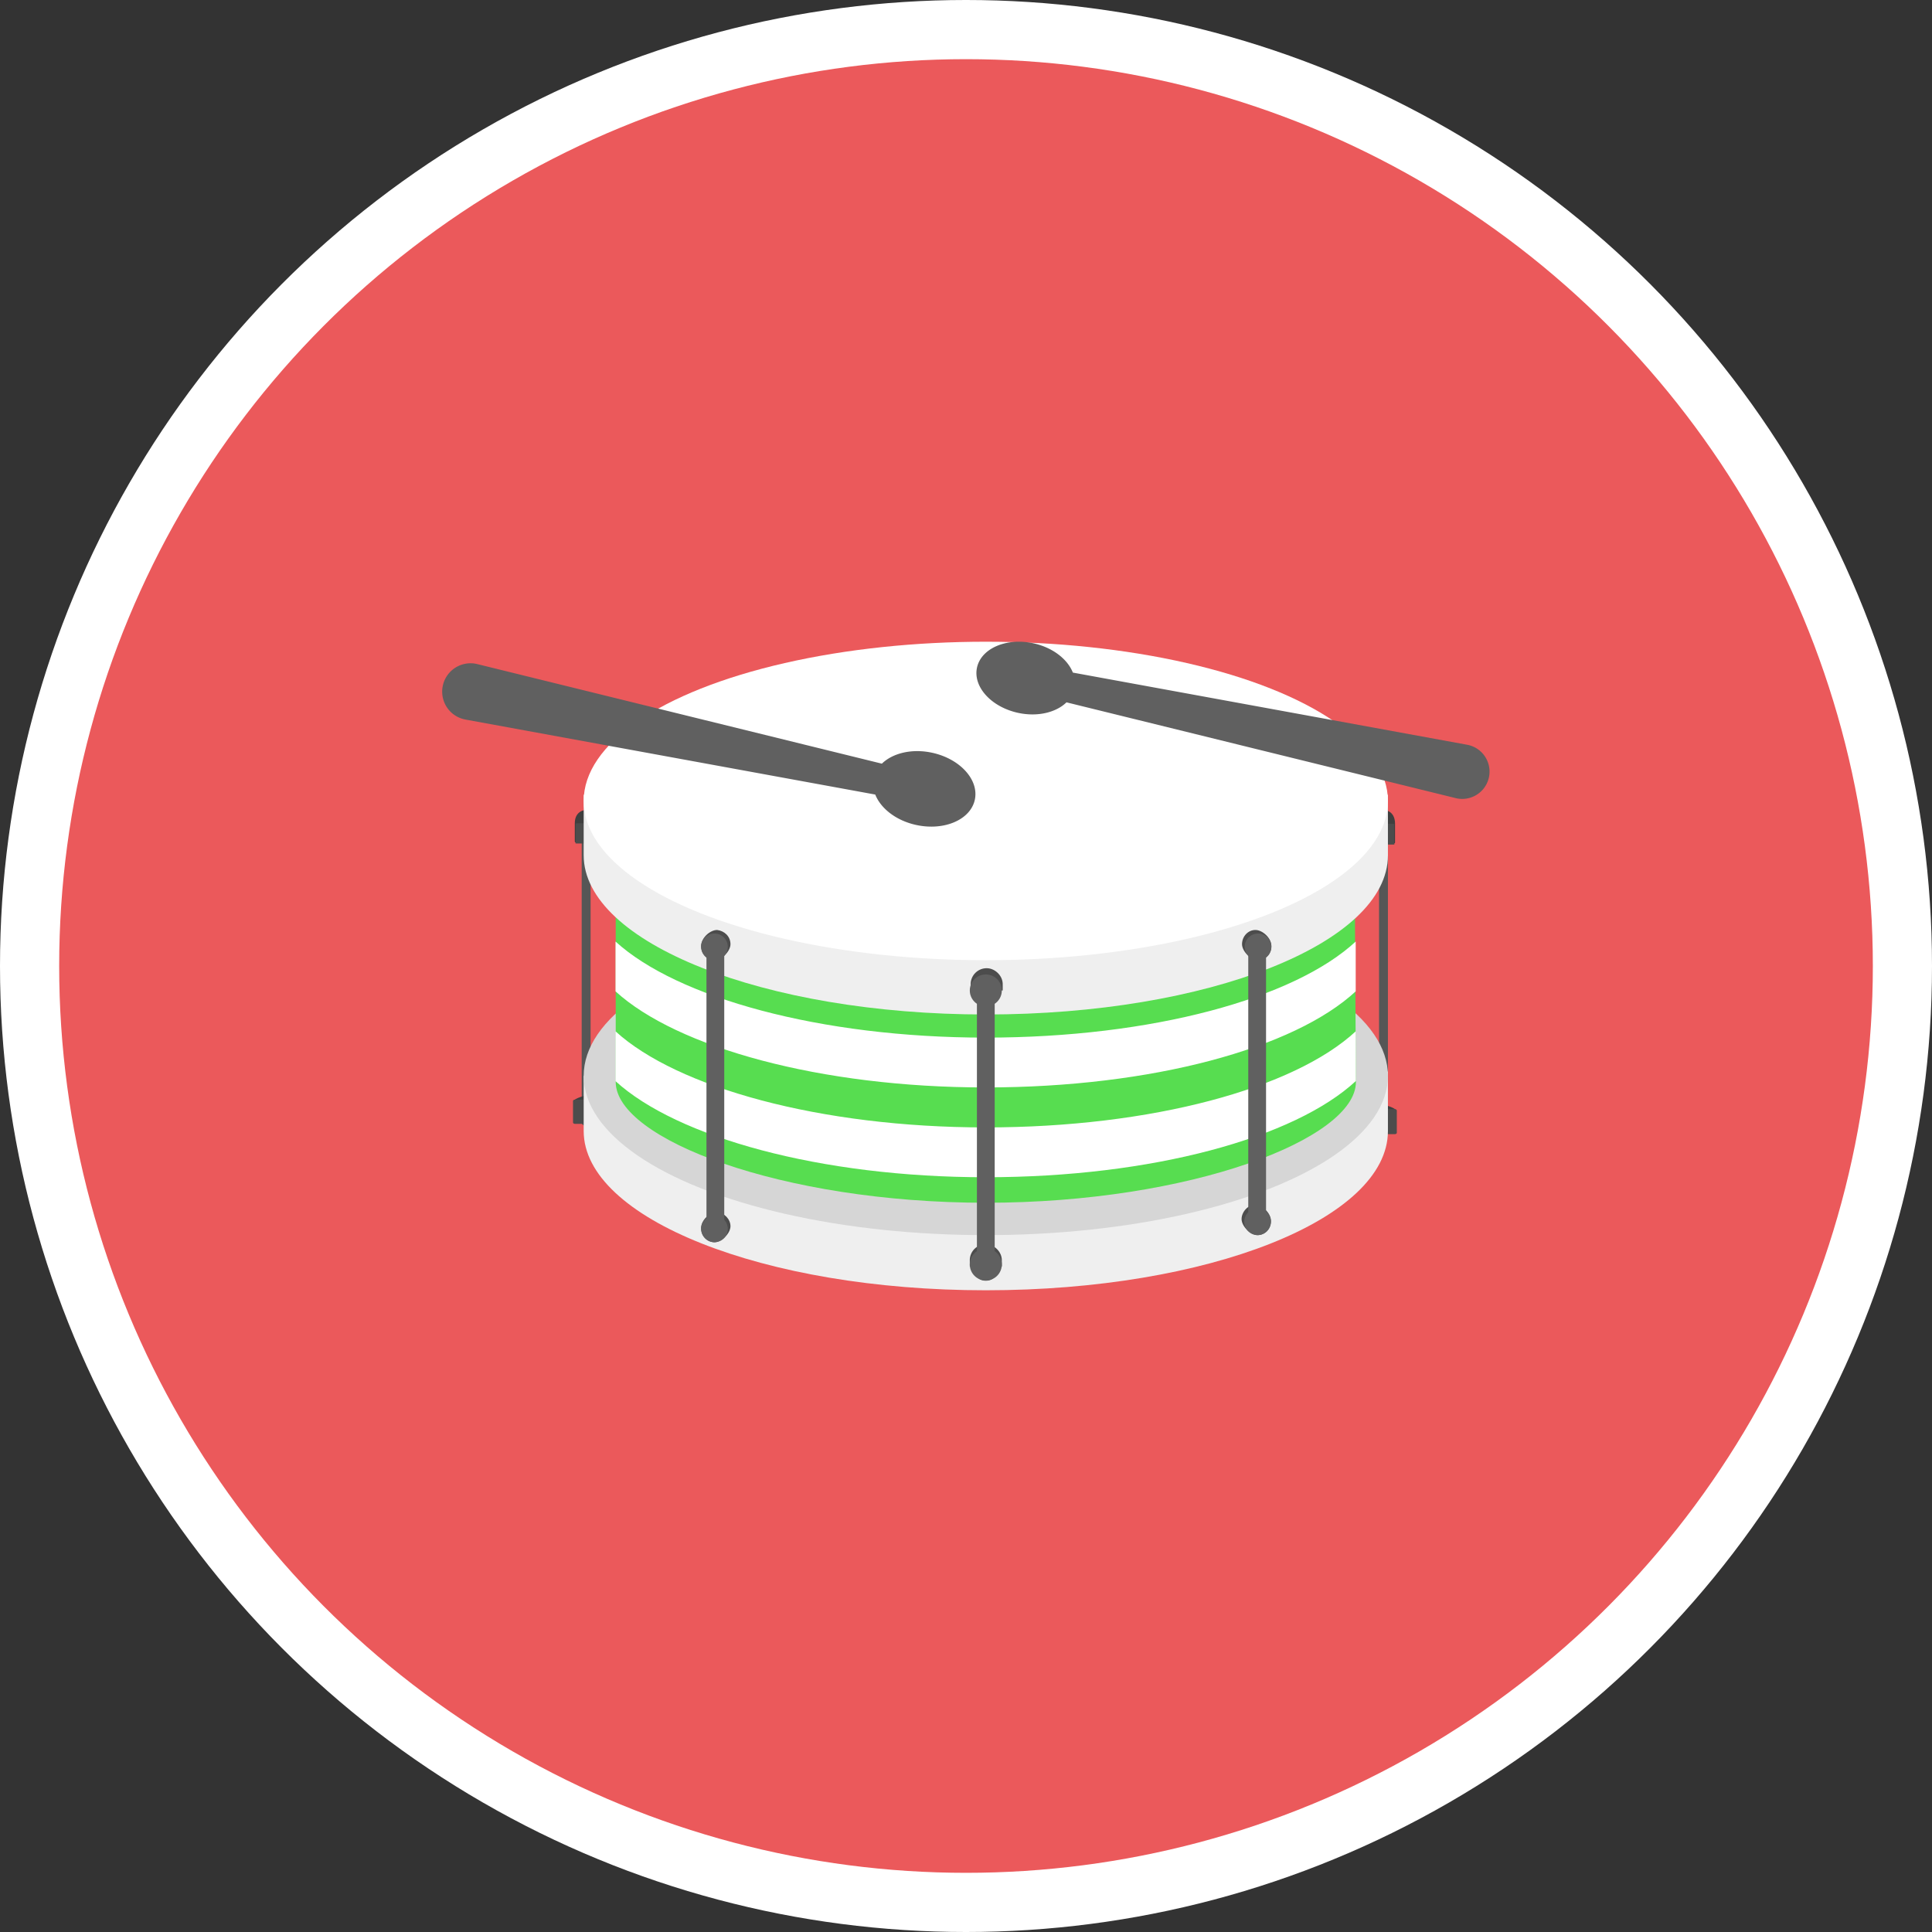<svg viewBox="0 0 300 300" xmlns="http://www.w3.org/2000/svg"><rect x="0" y="0" width="300" height="300" fill="#333333" stroke="none"/><ellipse cx="150" cy="150" fill="#fff" rx="150" ry="150"/><circle cx="150.002" cy="150" fill="#eb595b" r="140.812"/><path d="m214.826 175.463c-.414 0-.691-.216-.691-.539v-46.257c0-.323.276-.539.691-.539s.691.216.691.539v46.257c0 .323-.414.539-.691.539z" fill="#565656"/><path d="m216.484 176.002h-1.52c-.138 0-.276-.108-.276-.216v-4.313s2.072.539 2.072.97v3.343c.139.108 0 .216-.276.216z" fill="#3f3f3f"/><path d="m216.622 176.11h-1.658c-.138 0-.276-.108-.276-.216v-3.45c0-.108.138-.216.276-.216h1.658c.138 0 .276.108.276.216v3.45c.001.108-.138.216-.276.216z" fill="#4c4c4c"/><path d="m216.346 131.039h-1.243c-.138 0-.276-.108-.276-.216v-5.068s1.796 0 1.796 2.157v2.911c-.001.108-.139.216-.277.216z" fill="#3f3f3f"/><path d="m216.346 131.147h-1.381c-.138 0-.138-.108-.138-.108v-3.019c0-.108.138-.108.138-.108h1.381c.138 0 .138.108.138.108v3.019c.138.108 0 .108-.138.108z" fill="#4c4c4c"/><path d="m90.325 174.327v-44.787c0-.313.276-.522.691-.522.414 0 .691.209.691.522v44.786c0 .313-.276.522-.691.522-.276.001-.691-.208-.691-.521z" fill="#565656"/><path d="m89.114 174.196v-3.236c0-.418 2.072-.94 2.072-.94v4.176c0 .104-.138.209-.276.209h-1.52c-.276 0-.414-.105-.276-.209z" fill="#3f3f3f"/><path d="m88.976 174.3v-3.341c0-.104.138-.209.276-.209h1.658c.138 0 .276.104.276.209v3.341c0 .104-.138.209-.276.209h-1.658c-.138 0-.276-.104-.276-.209z" fill="#4c4c4c"/><path d="m89.253 130.662v-2.819c0-2.088 1.796-2.088 1.796-2.088v4.907c0 .104-.138.209-.276.209h-1.243c-.139 0-.277-.104-.277-.209z" fill="#3f3f3f"/><path d="m89.391 130.871v-2.923s0-.104.138-.104h1.381s.138 0 .138.104v2.923s0 .104-.138.104h-1.381c-.138 0-.276 0-.138-.104z" fill="#4c4c4c"/><path d="m90.634 175.626v-8.565l124.883-.681v9.246c0 13.676-27.905 24.728-62.442 24.728s-62.441-11.19-62.441-24.728z" fill="#efefef"/><ellipse cx="153.076" cy="167.061" fill="#d6d6d6" rx="62.442" ry="24.728"/><path d="m210.544 168.01c0 8.837-25.695 18.753-57.468 18.753s-57.468-9.917-57.468-18.753v-35.348h114.799v11.617z" fill="#57dd50"/><path d="m95.578 160.145v7.736c9.532 8.703 31.773 14.92 57.468 14.92 25.833 0 47.965-6.105 57.497-14.946l-.029-7.71c-9.532 8.841-31.635 14.92-57.468 14.92-25.694 0-47.935-6.216-57.468-14.92z" fill="#fff"/><path d="m95.578 146.201v7.736c9.532 8.703 31.773 14.92 57.468 14.92 25.833 0 47.936-6.078 57.468-14.92v-7.736c-9.532 8.841-31.635 14.92-57.468 14.92-25.694 0-47.935-6.217-57.468-14.92z" fill="#fff"/><path d="m90.634 132.801v-9.394h124.883v9.394c0 13.676-27.905 24.728-62.442 24.728s-62.441-11.19-62.441-24.728z" fill="#efefef"/><path d="m155.7 152.832v.967h-4.973v-.967a2.477 2.477 0 0 1 2.467-2.487h.02c1.243 0 2.486 1.106 2.486 2.487z" fill="#4c4c4c"/><circle cx="153.076" cy="153.799" fill="#606060" r="2.487"/><path d="m155.562 195.695v.967h-4.973v-.967a2.477 2.477 0 0 1 2.467-2.487h.02c1.243 0 2.486 1.105 2.486 2.487z" fill="#4c4c4c"/><circle cx="153.076" cy="196.348" fill="#606060" r="2.487"/><path d="m113.428 146.615c0 1.105-1.381 2.487-2.487 2.487-1.105 0-2.072-.967-2.072-2.21s1.381-2.487 2.487-2.487c1.105.138 2.072.967 2.072 2.21z" fill="#4c4c4c"/><ellipse cx="110.941" cy="147.03" fill="#606060" rx="2.072" ry="2.072"/><path d="m113.428 190.407c0 1.105-1.381 2.487-2.487 2.487-1.105 0-2.072-.967-2.072-2.21s1.381-2.487 2.487-2.487c1.105.138 2.072 1.105 2.072 2.21z" fill="#4c4c4c"/><ellipse cx="110.941" cy="190.822" fill="#606060" rx="2.072" ry="2.072"/><path d="m192.792 189.302c0 1.105 1.381 2.487 2.487 2.487s2.072-.967 2.072-2.21-1.381-2.487-2.487-2.487c-1.105 0-2.072 1.105-2.072 2.21z" fill="#4c4c4c"/><ellipse cx="195.279" cy="189.717" fill="#606060" rx="2.072" ry="2.072"/><path d="m192.861 146.615c0 1.105 1.381 2.487 2.487 2.487s2.072-.967 2.072-2.21-1.381-2.487-2.487-2.487-2.072.967-2.072 2.21z" fill="#4c4c4c"/><ellipse cx="195.348" cy="147.03" fill="#606060" rx="2.072" ry="2.072"/><ellipse cx="153.076" cy="124.374" fill="#fff" rx="62.442" ry="24.728"/><path d="m111.08 191.789c-.829 0-1.381-.409-1.381-1.022v-44.372c0-.613.553-1.022 1.381-1.022.829 0 1.381.409 1.381 1.022v44.372c0 .613-.553 1.022-1.381 1.022zm41.996 7.081c-.829 0-1.381-.401-1.381-1.003v-43.514c0-.602.553-1.003 1.381-1.003s1.381.401 1.381 1.003v43.514c0 .602-.553 1.003-1.381 1.003zm42.134-8.739c-.829 0-1.381-.394-1.381-.986v-42.787c0-.592.553-.986 1.381-.986.829 0 1.381.394 1.381.986v42.787c0 .592-.69.986-1.381.986zm-50.504-73.253c-3.135-.669-6.101.077-7.769 1.703l-62.81-15.458a4.405 4.405 0 1 0 -1.845 8.61l63.627 11.645c.856 2.167 3.261 4.063 6.399 4.732 4.344.927 8.401-.836 9.064-3.938.662-3.101-2.323-6.367-6.666-7.294zm13.419-6.179c3.018.644 5.874-.075 7.48-1.64l60.474 14.883a4.24 4.24 0 1 0 1.951-8.253c-.058-.014-.117-.026-.175-.038l-61.262-11.212c-.824-2.087-3.14-3.911-6.161-4.556-4.182-.893-8.089.805-8.727 3.792-.635 2.987 2.239 6.131 6.42 7.024z" fill="#606060"/></svg>